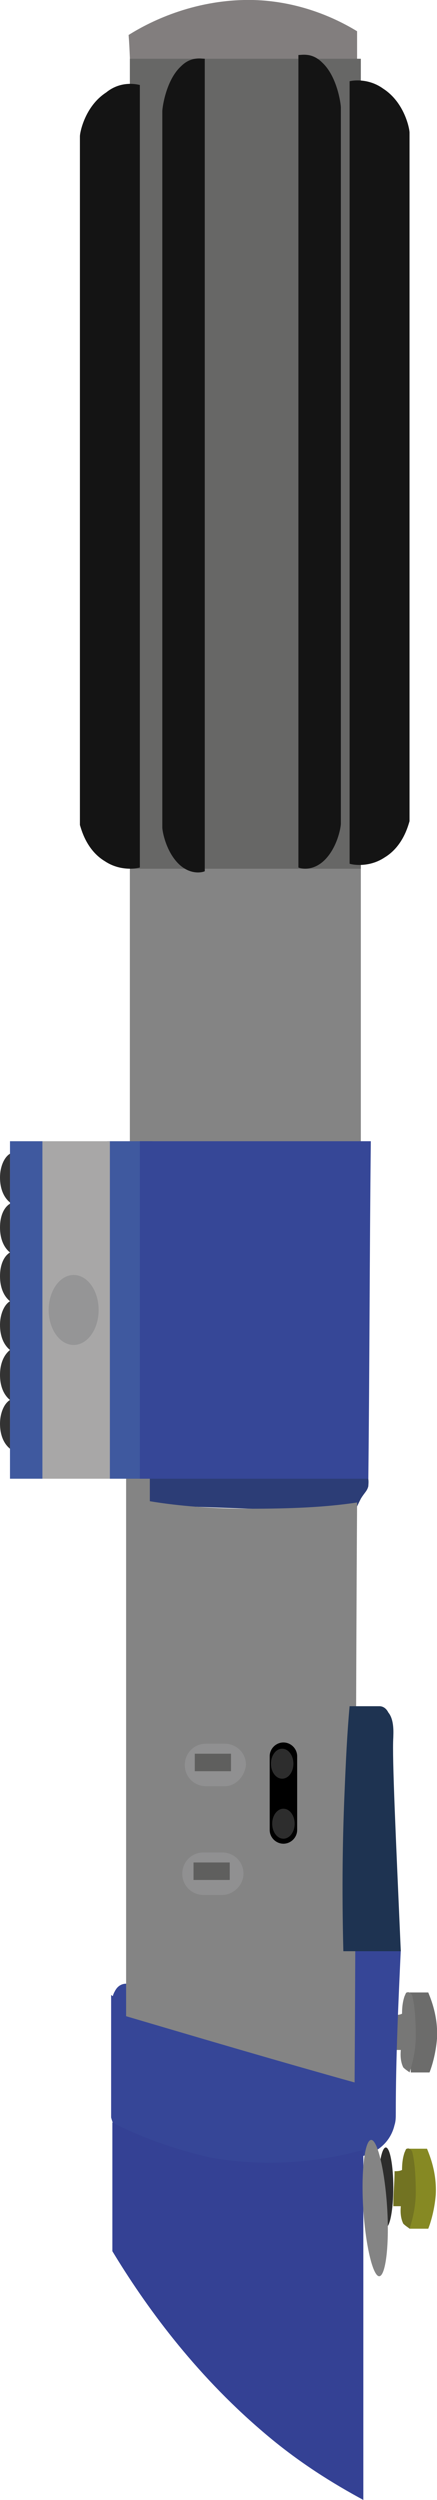 <?xml version="1.0" encoding="utf-8"?>
<!-- Generator: Adobe Illustrator 25.2.3, SVG Export Plug-In . SVG Version: 6.00 Build 0)  -->
<svg version="1.1" id="Lag_1" xmlns="http://www.w3.org/2000/svg" xmlns:xlink="http://www.w3.org/1999/xlink" x="0px" y="0px"
	 viewBox="0 0 35 200" style="enable-background:new 0 0 35 200;" xml:space="preserve">
<style type="text/css">
	.st0dvh{fill:#6C6C6B;}
	.st1dvh{fill:#777776;}
	.st2dvh{fill:#2D2D2C;}
	.st3dvh{fill:#364697;}
	.st4dvh{fill:#868923;}
	.st5dvh{fill:#344194;}
	.st6dvh{fill:#848484;}
	.st7dvh{fill:#727322;}
	.st8dvh{fill:#2C3D76;}
	.st9dvh{fill:#1E3351;}
	.st10dvh{fill:#848587;}
	.st11dvh{fill:#2D2D2D;}
	.st12dvh{fill:#909091;}
	.st13dvh{fill:#5F5F5E;}
	.st14dvh{fill:#827E7E;}
	.st15dvh{fill:#676766;}
	.st16dvh{fill:#3F599F;}
	.st17dvh{fill:#364797;}
	.st18dvh{fill:#A8A7A7;}
	.st19dvh{fill:#959596;}
	.st20dvh{fill:#333333;}
	.st21dvh{fill:#141414;}
</style>
<path class="st0dvh" d="M32.8,159.4c0.5,0,1,0,1.5,0c0.2,0.5,0.8,1.9,0.7,3.7c-0.1,1.2-0.4,2.2-0.6,2.7c-0.5,0-1,0-1.5,0
	C32.9,163.7,32.8,161.5,32.8,159.4z"/>
<path class="st1dvh" d="M31.6,161.2c0.2,0,0.4,0,0.6-0.1c0-0.7,0.1-1.1,0.2-1.4c0.1-0.2,0.1-0.3,0.2-0.3c0.2-0.1,0.4,0.2,0.4,0.2
	c0.2,0.7,0.3,1.9,0.3,3.3c0,1.2-0.3,2.3-0.5,2.9c-0.1-0.1-0.3-0.2-0.5-0.4c-0.3-0.6-0.2-1.3-0.2-1.4c-0.2,0-0.4,0-0.6,0
	C31.6,163.1,31.6,162.1,31.6,161.2z"/>
<ellipse class="st2dvh" cx="30.9" cy="175" rx="0.6" ry="3.2"/>
<path class="st3dvh" d="M32.1,156c-2.5,0-4.9,0-7.4,0c-0.8,2.1-1.6,4.1-2.4,6.2c-2.6,0.6-6.4,0.9-10.6-1c-1-0.5-2-1-2.8-1.6
	c0,3.3,0,6.5,0,9.8c0.1,0.4,0.3,0.8,0.4,1.2c3.3,1,6.5,2,9.8,3.1c3.3-0.4,6.6-0.8,9.9-1.2c1.3-0.3,2.3-1.2,2.6-2.5
	c0.1-0.3,0.1-0.6,0.1-1C31.7,164.7,31.9,160.3,32.1,156z"/>
<path class="st4dvh" d="M32.7,171.9c0.5,0,1,0,1.5,0c0.2,0.5,0.8,1.9,0.7,3.7c-0.1,1.2-0.4,2.2-0.6,2.7c-0.5,0-1,0-1.5,0
	C32.8,176.2,32.8,174,32.7,171.9z"/>
<path class="st5dvh" d="M9,169.8c0,3.4,0,6.9,0,10.3c2.6,4.3,6.5,9.7,12,14.4c2.9,2.5,5.7,4.2,8.1,5.5c0-9.3,0-18.7,0-28
	c-3,0.8-7.2,1.5-12.3,0.6C13.8,171.9,11.1,170.9,9,169.8z"/>
<path class="st6dvh" d="M29.1,176.8c0.2,3,0.8,5.4,1.3,5.3c0.5-0.1,0.8-2.6,0.6-5.6c-0.2-3-0.8-5.4-1.3-5.3S28.9,173.8,29.1,176.8z"/>
<path class="st7dvh" d="M31.6,173.7c0.2,0,0.4,0,0.6-0.1c0-0.7,0.1-1.1,0.2-1.4c0.1-0.2,0.1-0.3,0.2-0.3c0.2-0.1,0.4,0.2,0.4,0.2
	c0.2,0.7,0.3,1.9,0.3,3.3c0,1.2-0.3,2.3-0.5,2.9c-0.1-0.1-0.3-0.2-0.5-0.4c-0.3-0.6-0.2-1.3-0.2-1.4c-0.2,0-0.4,0-0.6,0
	C31.5,175.5,31.6,174.6,31.6,173.7z"/>
<path class="st3dvh" d="M10.1,158.7c0.8,1,1.5,2.1,2.3,3.1c-1.1-0.2-2.2-0.4-3.3-0.7c-0.2-0.6-0.2-1.3,0.1-1.8
	C9.5,158.7,10,158.7,10.1,158.7z"/>
<path class="st8dvh" d="M29.3,117.7c0.3,0.6,0.2,1,0.2,1.2c-0.1,0.4-0.3,0.5-0.6,1c-0.2,0.4-0.4,0.8-0.5,1.1
	c-5.6-0.2-11.2-0.4-16.7-0.6c0.1-1.1,0.1-2.2,0.2-3.2C17.7,117.4,23.5,117.5,29.3,117.7z"/>
<path class="st6dvh" d="M10.1,161.3c0-14.3,0-28.6,0-43c0.6,0,1.3,0,1.9,0c0,0.6,0,1.2,0,1.8c2.4,0.4,5.1,0.6,8,0.6
	c3.1,0,6-0.1,8.6-0.5c-0.1,15.5-0.1,30.9-0.2,46.4C22.3,164.9,16.2,163.1,10.1,161.3z"/>
<path class="st9dvh" d="M28,136.5c0.8,0,1.6,0,2.4,0c0.2,0,0.5,0.1,0.7,0.5c0.5,0.6,0.4,1.7,0.4,2c-0.1,1.6,0.2,7.9,0.6,17.1
	c-1.5,0-3,0-4.6,0c-0.1-4-0.1-8.2,0.1-12.8C27.7,140.9,27.8,138.7,28,136.5z"/>
<path class="st10" d="M22.7,147.5L22.7,147.5c-0.6,0-1.1-0.5-1.1-1.1v-5.9c0-0.6,0.5-1.1,1.1-1.1h0c0.6,0,1.1,0.5,1.1,1.1v5.9
	C23.8,147,23.3,147.5,22.7,147.5z"/>
<ellipse class="st11dvh" cx="22.6" cy="141.1" rx="0.9" ry="1.2"/>
<ellipse class="st11dvh" cx="22.7" cy="145.9" rx="0.9" ry="1.2"/>
<path class="st12dvh" d="M18,142.9h-1.5c-0.9,0-1.7-0.7-1.7-1.7l0,0c0-0.9,0.7-1.7,1.7-1.7H18c0.9,0,1.7,0.7,1.7,1.7l0,0
	C19.6,142.1,18.9,142.9,18,142.9z"/>
<rect x="15.6" y="140.3" class="st13dvh" width="2.9" height="1.4"/>
<path class="st12dvh" d="M17.8,151.6h-1.5c-0.9,0-1.7-0.7-1.7-1.7l0,0c0-0.9,0.7-1.7,1.7-1.7h1.5c0.9,0,1.7,0.7,1.7,1.7l0,0
	C19.5,150.8,18.7,151.6,17.8,151.6z"/>
<rect x="15.5" y="149" class="st13dvh" width="2.9" height="1.4"/>
<path class="st14dvh" d="M10.5,6.3c-0.1-1.2-0.1-2.3-0.2-3.5c1.9-1.2,5.5-2.9,10-2.8c3.6,0.1,6.5,1.4,8.3,2.5c0,1.2,0,2.4,0,3.6
	C22.6,6.2,16.5,6.2,10.5,6.3z"/>
<rect x="10.4" y="66.2" class="st6dvh" width="18.5" height="25.7"/>
<rect x="10.4" y="4.7" class="st15dvh" width="18.5" height="64.8"/>
<rect x="8.6" y="91.3" class="st16dvh" width="3.6" height="27"/>
<path class="st17dvh" d="M29.7,91.3c-0.1,9-0.1,18-0.2,27c-5.8,0-11.7,0-17.5,0c-0.3,0-0.5,0-0.8,0c0-9,0-18,0-27
	C17.4,91.3,23.6,91.3,29.7,91.3z"/>
<rect x="0.8" y="91.3" class="st16dvh" width="2.6" height="27"/>
<rect x="3.4" y="91.3" class="st18dvh" width="5.4" height="27"/>
<ellipse class="st19dvh" cx="5.9" cy="104.8" rx="2" ry="2.8"/>
<g>
	<path class="st20dvh" d="M0,94.2c0,0.9,0.3,1.6,0.8,2v-3.9C0.3,92.6,0,93.4,0,94.2z"/>
</g>
<g>
	<path class="st20dvh" d="M0,98.2c0,0.9,0.3,1.6,0.8,2v-3.9C0.3,96.6,0,97.3,0,98.2z"/>
</g>
<g>
	<path class="st20dvh" d="M0,102.1c0,0.9,0.3,1.6,0.8,2v-3.9C0.3,100.5,0,101.2,0,102.1z"/>
</g>
<g>
	<path class="st20dvh" d="M0,106c0,0.9,0.3,1.6,0.8,2v-3.9C0.3,104.4,0,105.2,0,106z"/>
</g>
<g>
	<path class="st20dvh" d="M0,110c0,0.9,0.3,1.6,0.8,2V108C0.3,108.4,0,109.1,0,110z"/>
</g>
<g>
	<path class="st20dvh" d="M0,113.9c0,0.9,0.3,1.6,0.8,2V112C0.3,112.3,0,113.1,0,113.9z"/>
</g>
<path class="st21dvh" d="M11.2,6.8c0,20.9,0,41.7,0,62.6c-0.3,0.1-1.6,0.3-2.8-0.5c-1.5-0.9-1.9-2.6-2-2.9c0-18.4,0-36.8,0-55.1
	c0-0.3,0.4-2.4,2.1-3.5C9.6,6.5,10.8,6.7,11.2,6.8z"/>
<path class="st21dvh" d="M28,6.5c0,20.9,0,41.7,0,62.6c0.3,0.1,1.6,0.3,2.8-0.5c1.5-0.9,1.9-2.6,2-2.9c0-18.4,0-36.8,0-55.1
	c0-0.3-0.4-2.4-2.1-3.5C29.6,6.3,28.4,6.4,28,6.5z"/>
<path class="st21dvh" d="M23.9,4.4c0,21.7,0,43.4,0,65c0.2,0.1,1.1,0.3,2-0.5c1.1-1,1.4-2.7,1.4-3c0-19.1,0-38.2,0-57.3
	c0-0.3-0.3-2.5-1.5-3.6C25,4.2,24.2,4.4,23.9,4.4z"/>
<path class="st21dvh" d="M16.4,4.7c0,21.7,0,43.4,0,65c-0.2,0.1-1.1,0.3-2-0.5c-1.1-1-1.4-2.7-1.4-3c0-19.1,0-38.2,0-57.3
	c0-0.3,0.3-2.5,1.5-3.6C15.3,4.5,16.1,4.7,16.4,4.7z"/>
</svg>
